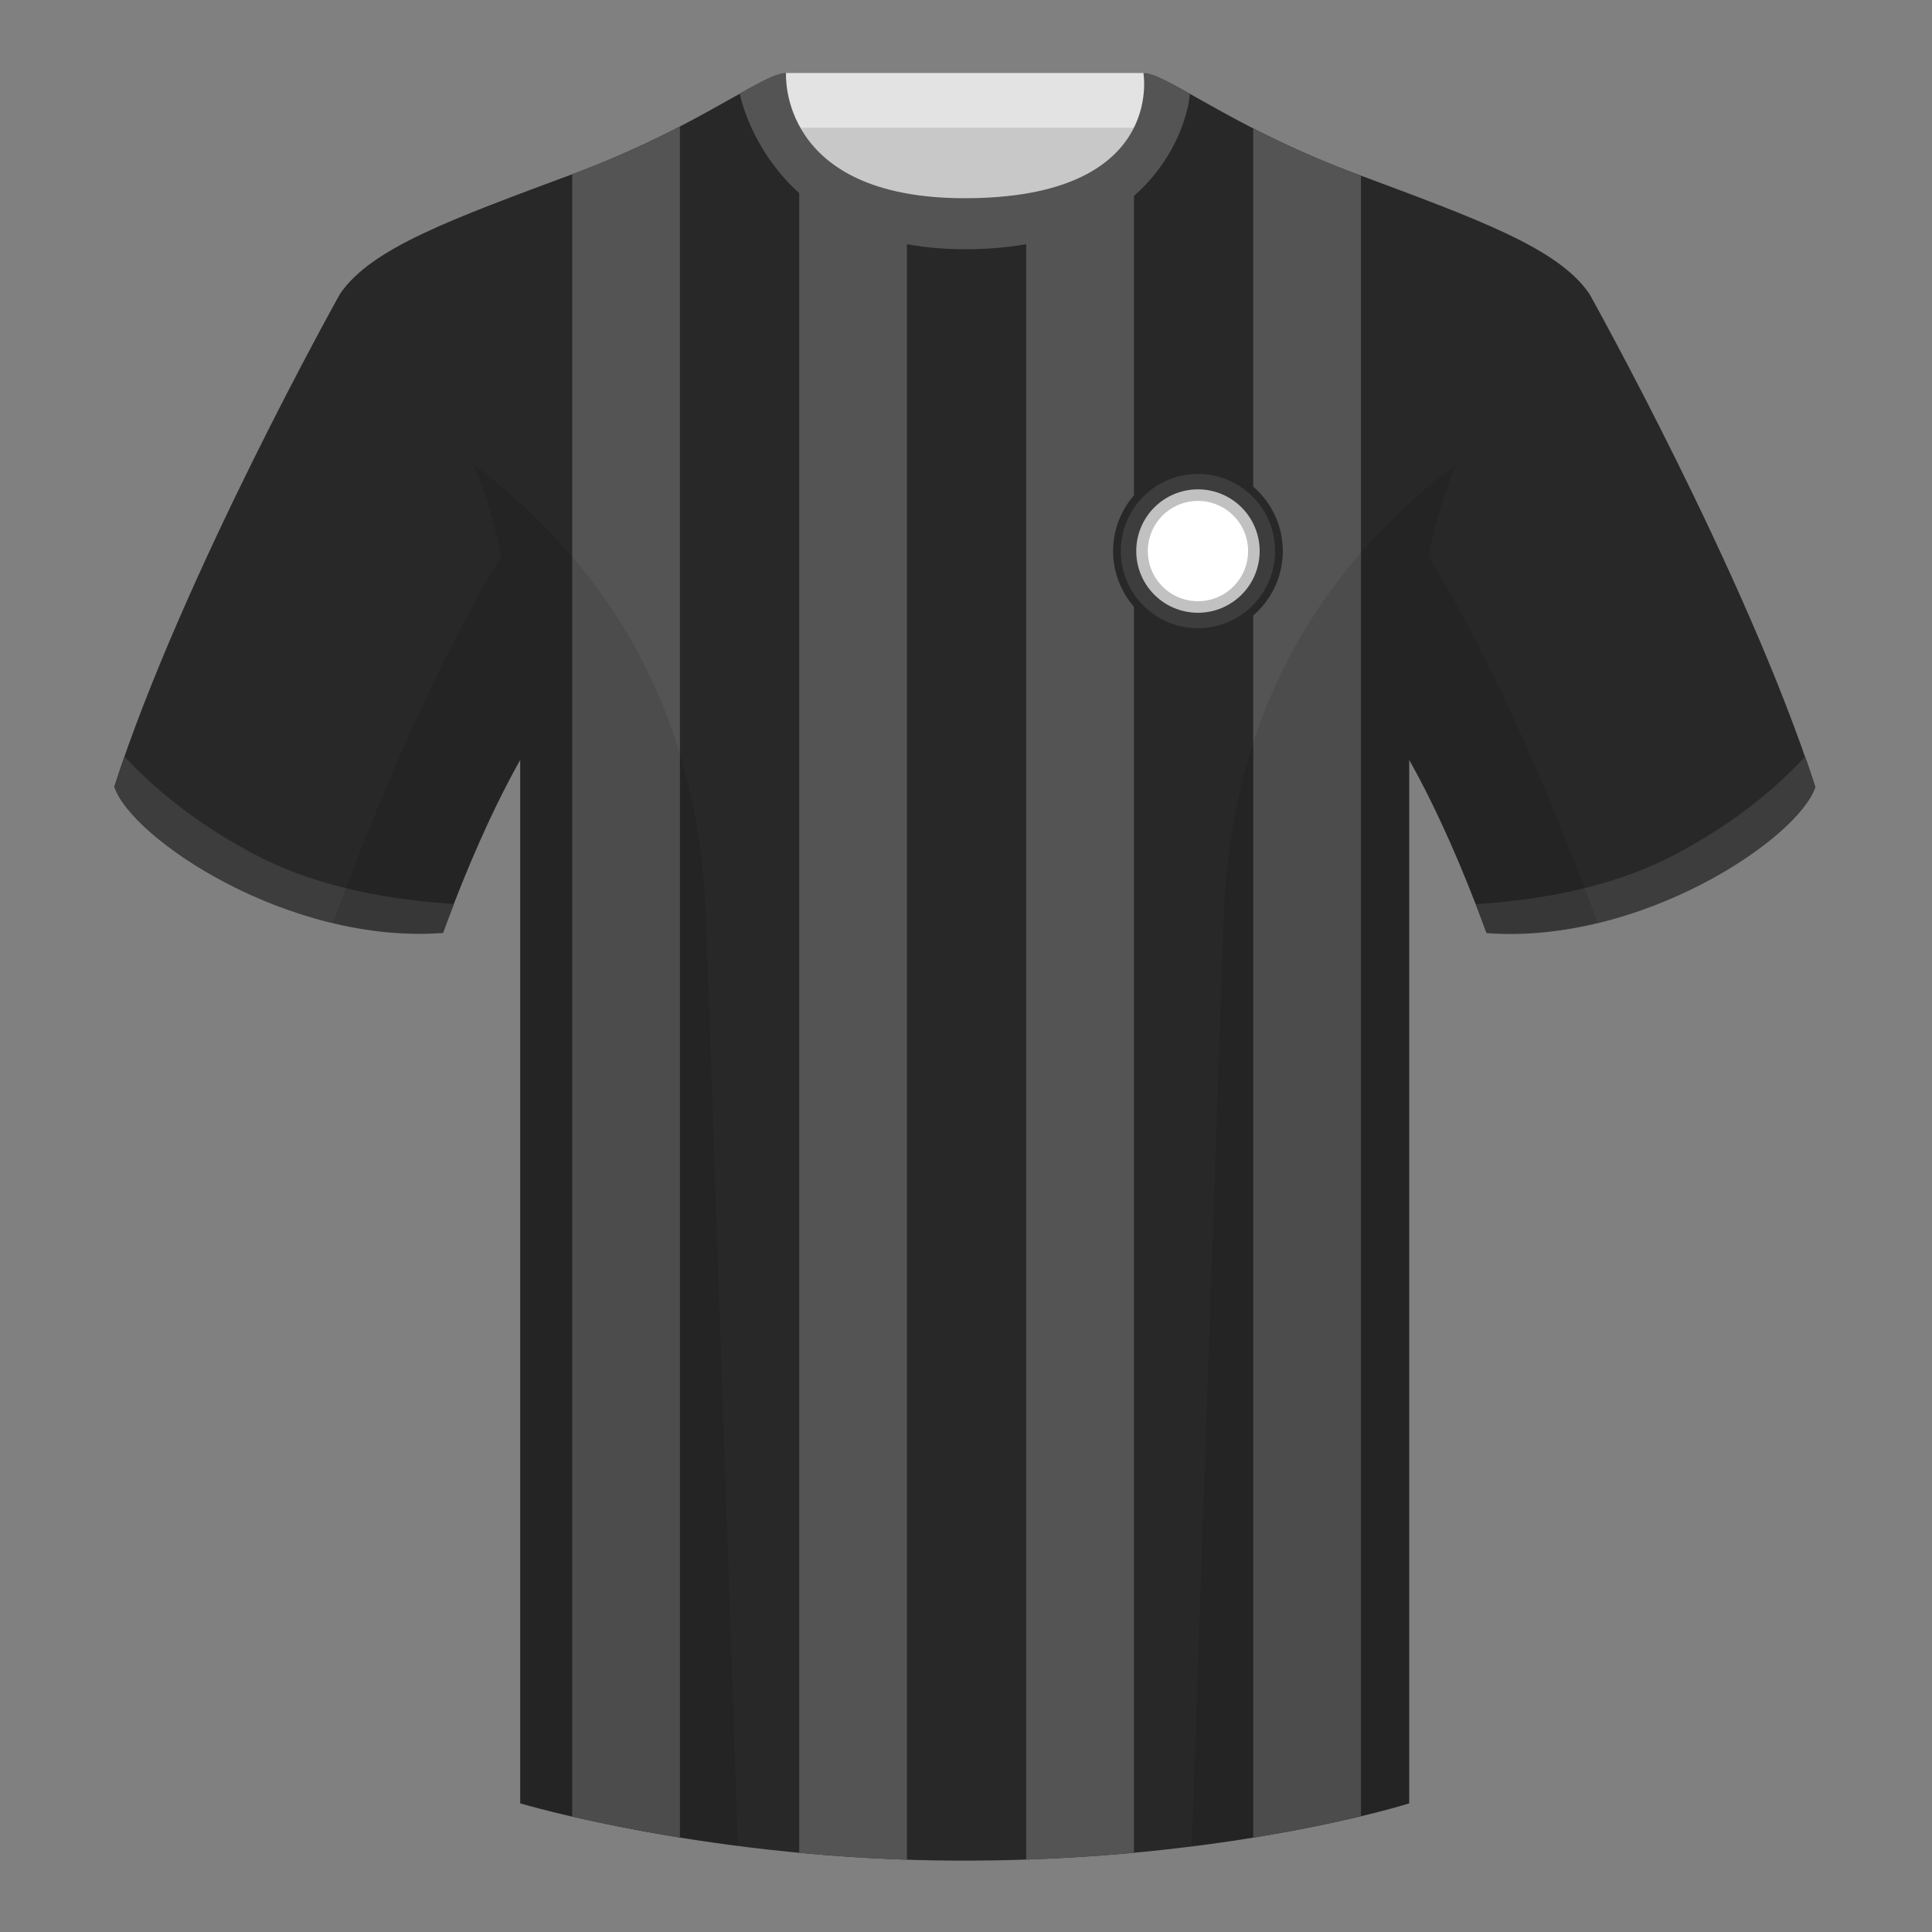 <svg xmlns="http://www.w3.org/2000/svg" width="501" height="501" fill="none"><rect width="100%" height="100%" fill="#808080" stroke="none"/><path fill="#C8C8C8" fill-rule="evenodd" d="M203.66 110.12h93.64v-87.3h-93.64v87.3Z" clip-rule="evenodd"/><path fill="#E3E3E3" fill-rule="evenodd" d="M203.52 33.13h93.46v-14.2h-93.46v14.2Z" clip-rule="evenodd"/><path fill="#282828" fill-rule="evenodd" d="M88.2 76.16s-40.76 72.8-58.55 127.77c4.45 13.37 45.21 40.86 85.24 37.88 13.34-36.4 24.46-52 24.46-52S142.3 94.73 88.2 76.16Zm323.93 0s40.76 72.8 58.54 127.77c-4.44 13.37-45.2 40.86-85.23 37.88-13.34-36.4-24.46-52-24.46-52s-2.96-95.08 51.15-113.65Z" clip-rule="evenodd"/><path fill="#282828" fill-rule="evenodd" d="M250.16 58.6c-50.08 0-47.8-39.47-48.74-39.14-7.51 2.62-24.13 14.94-52.44 25.5-31.87 11.88-52.62 19.31-60.78 31.2 11.12 8.91 46.7 28.97 46.7 120.34v271.14s49.65 14.86 114.88 14.86c68.93 0 115.65-14.86 115.65-14.86V196.5c0-91.37 35.58-111.43 46.7-120.34-8.16-11.89-28.91-19.32-60.78-31.2-28.36-10.58-44.99-22.92-52.48-25.51-.93-.32 4.18 39.15-48.7 39.15Z" clip-rule="evenodd"/><path fill="#545454" fill-rule="evenodd" d="M266.11 57.17c15.68-3.1 23.75-10.75 27.94-18.37v441.65a488 488 0 0 1-27.94 1.77V57.17Zm58.87-23.88a245.79 245.79 0 0 0 26.37 11.66l1.57.59v425.44a385.04 385.04 0 0 1-27.94 5.55V33.29Zm-89.8 448.96c-9.8-.33-19.15-.96-27.93-1.8V38.7c4.47 7.69 12.68 15.44 27.93 18.52v425.03Zm-58.86-5.74a430.28 430.28 0 0 1-27.94-5.43V45.18l.6-.23a246.7 246.7 0 0 0 27.34-12.16v443.72Z" clip-rule="evenodd"/><path fill="#3D3D3D" fill-rule="evenodd" d="M468.12 196.2c.93 2.67 1.82 5.3 2.66 7.9-4.44 13.38-45.2 40.86-85.23 37.89-.96-2.62-1.9-5.12-2.84-7.52 20.8-1.36 38-5.64 51.6-12.84 13.43-7.1 24.7-15.59 33.8-25.43Zm-435.82 0c9.11 9.83 20.37 18.3 33.78 25.4 13.61 7.2 30.83 11.48 51.64 12.83-.93 2.4-1.88 4.9-2.83 7.52-40.03 2.98-80.8-24.5-85.24-37.88.84-2.59 1.73-5.21 2.66-7.87Z" clip-rule="evenodd"/><path fill="#545454" fill-rule="evenodd" d="M308.5 24.25c-5.77-3.24-9.72-5.35-12-5.35 0 0 5.88 32.5-46.34 32.5-48.52 0-46.33-32.5-46.33-32.5-2.28 0-6.24 2.1-12 5.35 0 0 7.36 40.38 58.4 40.38 51.48 0 58.28-35.9 58.28-40.38Z" clip-rule="evenodd"/><path fill="#000" fill-opacity=".1" fill-rule="evenodd" d="M414.24 239.22a93.73 93.73 0 0 1-28.8 2.6c-8.2-22.37-15.56-36.89-20.01-44.75v270.58s-21.1 6.7-55.87 11.1l-.54-.05L317.3 238c2.05-59.76 31.08-95.3 60.1-117.45a148.55 148.55 0 0 0-7 23.67c7.35 11.85 24.43 42.07 43.83 94.96v.04ZM191.37 478.7c-34.25-4.4-56.47-11.06-56.47-11.06V197.07c-4.46 7.87-11.82 22.38-20.01 44.75a93.6 93.6 0 0 1-28.52-2.53l.02-.1c19.38-52.84 36.31-83.06 43.61-94.94a148.63 148.63 0 0 0-7-23.7c29 22.15 58.04 57.69 60.1 117.45 2.55 74.24 6.4 185.91 8.27 240.7Z" clip-rule="evenodd"/><path fill="#282828" fill-rule="evenodd" d="M310.65 164.9a22 22 0 1 0 0-44 22 22 0 0 0 0 44Z" clip-rule="evenodd"/><path fill="#3D3D3D" fill-rule="evenodd" d="M310.65 162.9a20 20 0 1 0 0-40 20 20 0 0 0 0 40Z" clip-rule="evenodd"/><path fill="#C1C1C1" fill-rule="evenodd" d="M310.65 158.9a16 16 0 1 0 0-32 16 16 0 0 0 0 32Z" clip-rule="evenodd"/><path fill="#fff" fill-rule="evenodd" d="M310.65 155.9a13 13 0 1 0 0-26 13 13 0 0 0 0 26Z" clip-rule="evenodd"/></svg>